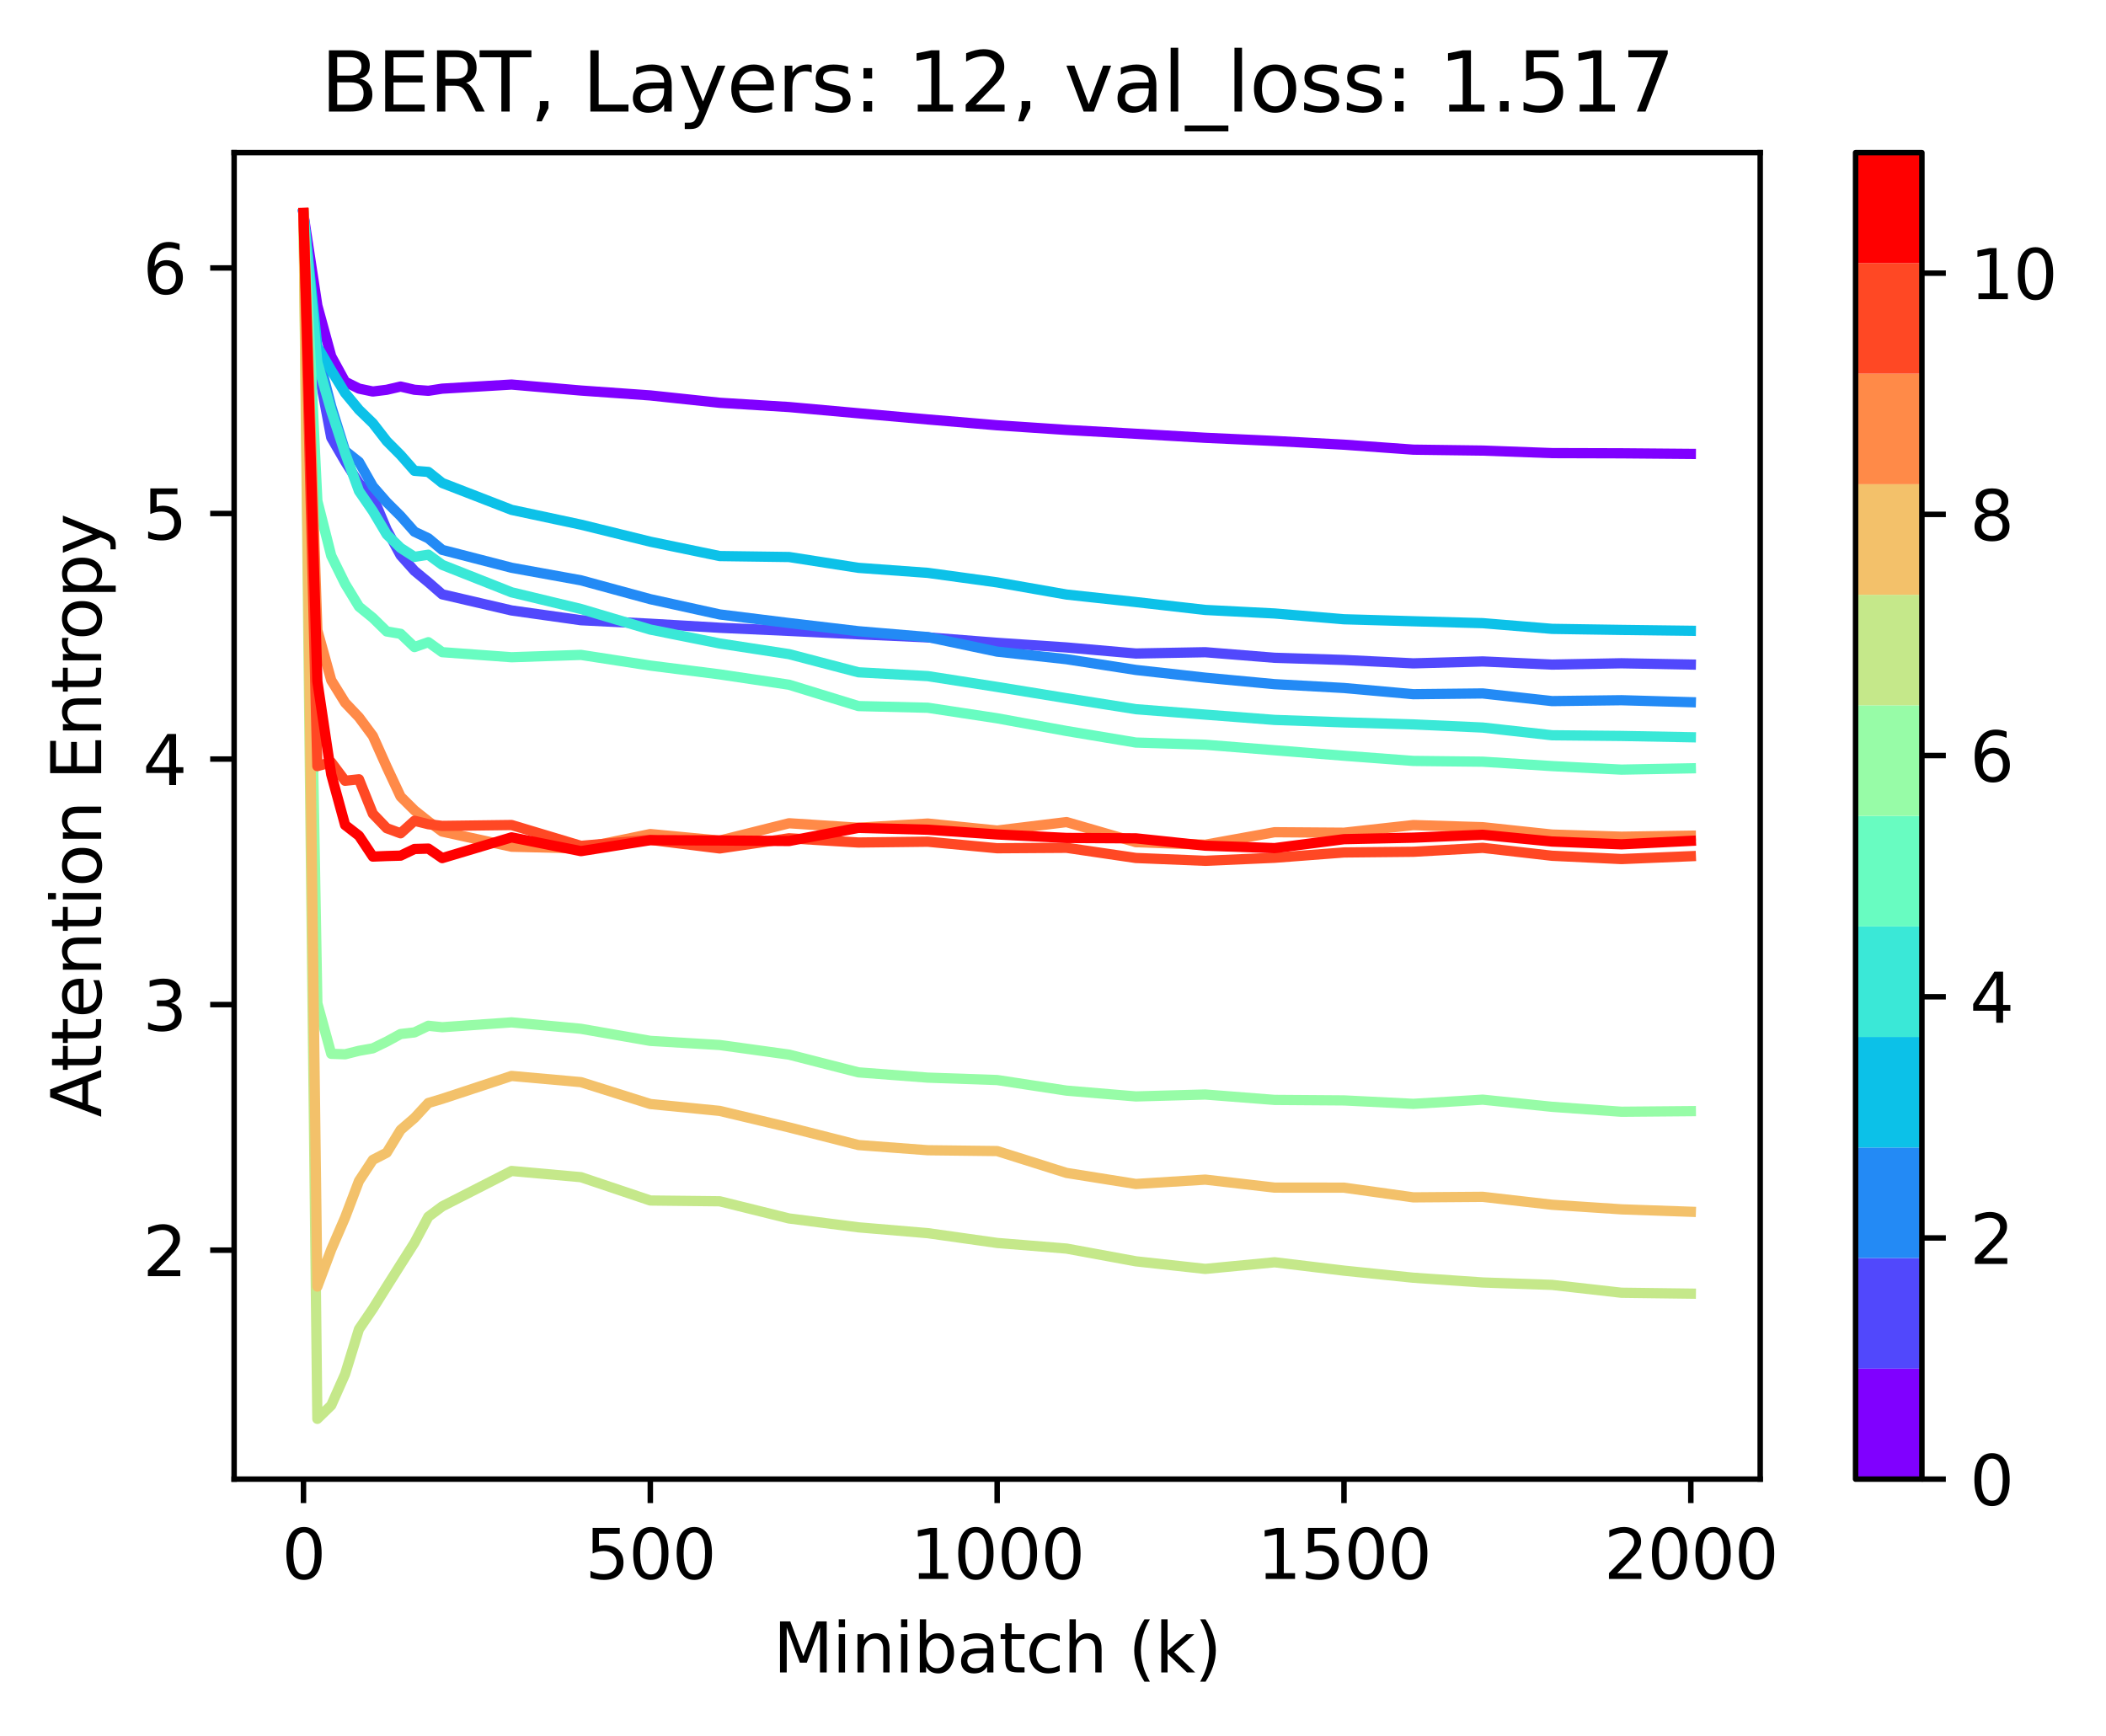 <?xml version="1.0" encoding="utf-8" standalone="no"?>
<!DOCTYPE svg PUBLIC "-//W3C//DTD SVG 1.1//EN"
  "http://www.w3.org/Graphics/SVG/1.1/DTD/svg11.dtd">
<svg height="253.914pt" version="1.1" viewBox="0 0 308.018 253.914" width="308.018pt" xmlns="http://www.w3.org/2000/svg" xmlns:xlink="http://www.w3.org/1999/xlink">
 <defs>
  <style type="text/css">*{stroke-linecap:butt;stroke-linejoin:round;}</style>
 </defs>
 <g id="figure_1">
  <g id="patch_1">
   <path d="M 0 253.914 
L 308.018 253.914 
L 308.018 0 
L 0 0 
z
" style="fill:#ffffff;"/>
  </g>
  <g id="axes_1">
   <g id="patch_2">
    <path d="M 34.241 216.358 
L 257.441 216.358 
L 257.441 22.318 
L 34.241 22.318 
z
" style="fill:#ffffff;"/>
   </g>
   <g id="matplotlib.axis_1">
    <g id="xtick_1">
     <g id="line2d_1">
      <defs>
       <path d="M 0 0 
L 0 3.5 
" id="md5eb00c28f" style="stroke:#000000;stroke-width:0.8;"/>
      </defs>
      <g>
       <use style="stroke:#000000;stroke-width:0.8;" x="44.386" xlink:href="#md5eb00c28f" y="216.358"/>
      </g>
     </g>
     <g id="text_1">
      <!-- 0 -->
      <g transform="translate(41.205 230.957)scale(0.1 -0.1)">
       <defs>
        <path d="M 2034 4250 
Q 1547 4250 1301 3770 
Q 1056 3291 1056 2328 
Q 1056 1369 1301 889 
Q 1547 409 2034 409 
Q 2525 409 2770 889 
Q 3016 1369 3016 2328 
Q 3016 3291 2770 3770 
Q 2525 4250 2034 4250 
z
M 2034 4750 
Q 2819 4750 3233 4129 
Q 3647 3509 3647 2328 
Q 3647 1150 3233 529 
Q 2819 -91 2034 -91 
Q 1250 -91 836 529 
Q 422 1150 422 2328 
Q 422 3509 836 4129 
Q 1250 4750 2034 4750 
z
" id="DejaVuSans-30" transform="scale(0.016)"/>
       </defs>
       <use xlink:href="#DejaVuSans-30"/>
      </g>
     </g>
    </g>
    <g id="xtick_2">
     <g id="line2d_2">
      <g>
       <use style="stroke:#000000;stroke-width:0.8;" x="95.113" xlink:href="#md5eb00c28f" y="216.358"/>
      </g>
     </g>
     <g id="text_2">
      <!-- 500 -->
      <g transform="translate(85.57 230.957)scale(0.1 -0.1)">
       <defs>
        <path d="M 691 4666 
L 3169 4666 
L 3169 4134 
L 1269 4134 
L 1269 2991 
Q 1406 3038 1543 3061 
Q 1681 3084 1819 3084 
Q 2600 3084 3056 2656 
Q 3513 2228 3513 1497 
Q 3513 744 3044 326 
Q 2575 -91 1722 -91 
Q 1428 -91 1123 -41 
Q 819 9 494 109 
L 494 744 
Q 775 591 1075 516 
Q 1375 441 1709 441 
Q 2250 441 2565 725 
Q 2881 1009 2881 1497 
Q 2881 1984 2565 2268 
Q 2250 2553 1709 2553 
Q 1456 2553 1204 2497 
Q 953 2441 691 2322 
L 691 4666 
z
" id="DejaVuSans-35" transform="scale(0.016)"/>
       </defs>
       <use xlink:href="#DejaVuSans-35"/>
       <use x="63.623" xlink:href="#DejaVuSans-30"/>
       <use x="127.246" xlink:href="#DejaVuSans-30"/>
      </g>
     </g>
    </g>
    <g id="xtick_3">
     <g id="line2d_3">
      <g>
       <use style="stroke:#000000;stroke-width:0.8;" x="145.841" xlink:href="#md5eb00c28f" y="216.358"/>
      </g>
     </g>
     <g id="text_3">
      <!-- 1000 -->
      <g transform="translate(133.116 230.957)scale(0.1 -0.1)">
       <defs>
        <path d="M 794 531 
L 1825 531 
L 1825 4091 
L 703 3866 
L 703 4441 
L 1819 4666 
L 2450 4666 
L 2450 531 
L 3481 531 
L 3481 0 
L 794 0 
L 794 531 
z
" id="DejaVuSans-31" transform="scale(0.016)"/>
       </defs>
       <use xlink:href="#DejaVuSans-31"/>
       <use x="63.623" xlink:href="#DejaVuSans-30"/>
       <use x="127.246" xlink:href="#DejaVuSans-30"/>
       <use x="190.869" xlink:href="#DejaVuSans-30"/>
      </g>
     </g>
    </g>
    <g id="xtick_4">
     <g id="line2d_4">
      <g>
       <use style="stroke:#000000;stroke-width:0.8;" x="196.568" xlink:href="#md5eb00c28f" y="216.358"/>
      </g>
     </g>
     <g id="text_4">
      <!-- 1500 -->
      <g transform="translate(183.843 230.957)scale(0.1 -0.1)">
       <use xlink:href="#DejaVuSans-31"/>
       <use x="63.623" xlink:href="#DejaVuSans-35"/>
       <use x="127.246" xlink:href="#DejaVuSans-30"/>
       <use x="190.869" xlink:href="#DejaVuSans-30"/>
      </g>
     </g>
    </g>
    <g id="xtick_5">
     <g id="line2d_5">
      <g>
       <use style="stroke:#000000;stroke-width:0.8;" x="247.295" xlink:href="#md5eb00c28f" y="216.358"/>
      </g>
     </g>
     <g id="text_5">
      <!-- 2000 -->
      <g transform="translate(234.57 230.957)scale(0.1 -0.1)">
       <defs>
        <path d="M 1228 531 
L 3431 531 
L 3431 0 
L 469 0 
L 469 531 
Q 828 903 1448 1529 
Q 2069 2156 2228 2338 
Q 2531 2678 2651 2914 
Q 2772 3150 2772 3378 
Q 2772 3750 2511 3984 
Q 2250 4219 1831 4219 
Q 1534 4219 1204 4116 
Q 875 4013 500 3803 
L 500 4441 
Q 881 4594 1212 4672 
Q 1544 4750 1819 4750 
Q 2544 4750 2975 4387 
Q 3406 4025 3406 3419 
Q 3406 3131 3298 2873 
Q 3191 2616 2906 2266 
Q 2828 2175 2409 1742 
Q 1991 1309 1228 531 
z
" id="DejaVuSans-32" transform="scale(0.016)"/>
       </defs>
       <use xlink:href="#DejaVuSans-32"/>
       <use x="63.623" xlink:href="#DejaVuSans-30"/>
       <use x="127.246" xlink:href="#DejaVuSans-30"/>
       <use x="190.869" xlink:href="#DejaVuSans-30"/>
      </g>
     </g>
    </g>
    <g id="text_6">
     <!-- Minibatch (k) -->
     <g transform="translate(113.077 244.635)scale(0.1 -0.1)">
      <defs>
       <path d="M 628 4666 
L 1569 4666 
L 2759 1491 
L 3956 4666 
L 4897 4666 
L 4897 0 
L 4281 0 
L 4281 4097 
L 3078 897 
L 2444 897 
L 1241 4097 
L 1241 0 
L 628 0 
L 628 4666 
z
" id="DejaVuSans-4d" transform="scale(0.016)"/>
       <path d="M 603 3500 
L 1178 3500 
L 1178 0 
L 603 0 
L 603 3500 
z
M 603 4863 
L 1178 4863 
L 1178 4134 
L 603 4134 
L 603 4863 
z
" id="DejaVuSans-69" transform="scale(0.016)"/>
       <path d="M 3513 2113 
L 3513 0 
L 2938 0 
L 2938 2094 
Q 2938 2591 2744 2837 
Q 2550 3084 2163 3084 
Q 1697 3084 1428 2787 
Q 1159 2491 1159 1978 
L 1159 0 
L 581 0 
L 581 3500 
L 1159 3500 
L 1159 2956 
Q 1366 3272 1645 3428 
Q 1925 3584 2291 3584 
Q 2894 3584 3203 3211 
Q 3513 2838 3513 2113 
z
" id="DejaVuSans-6e" transform="scale(0.016)"/>
       <path d="M 3116 1747 
Q 3116 2381 2855 2742 
Q 2594 3103 2138 3103 
Q 1681 3103 1420 2742 
Q 1159 2381 1159 1747 
Q 1159 1113 1420 752 
Q 1681 391 2138 391 
Q 2594 391 2855 752 
Q 3116 1113 3116 1747 
z
M 1159 2969 
Q 1341 3281 1617 3432 
Q 1894 3584 2278 3584 
Q 2916 3584 3314 3078 
Q 3713 2572 3713 1747 
Q 3713 922 3314 415 
Q 2916 -91 2278 -91 
Q 1894 -91 1617 61 
Q 1341 213 1159 525 
L 1159 0 
L 581 0 
L 581 4863 
L 1159 4863 
L 1159 2969 
z
" id="DejaVuSans-62" transform="scale(0.016)"/>
       <path d="M 2194 1759 
Q 1497 1759 1228 1600 
Q 959 1441 959 1056 
Q 959 750 1161 570 
Q 1363 391 1709 391 
Q 2188 391 2477 730 
Q 2766 1069 2766 1631 
L 2766 1759 
L 2194 1759 
z
M 3341 1997 
L 3341 0 
L 2766 0 
L 2766 531 
Q 2569 213 2275 61 
Q 1981 -91 1556 -91 
Q 1019 -91 701 211 
Q 384 513 384 1019 
Q 384 1609 779 1909 
Q 1175 2209 1959 2209 
L 2766 2209 
L 2766 2266 
Q 2766 2663 2505 2880 
Q 2244 3097 1772 3097 
Q 1472 3097 1187 3025 
Q 903 2953 641 2809 
L 641 3341 
Q 956 3463 1253 3523 
Q 1550 3584 1831 3584 
Q 2591 3584 2966 3190 
Q 3341 2797 3341 1997 
z
" id="DejaVuSans-61" transform="scale(0.016)"/>
       <path d="M 1172 4494 
L 1172 3500 
L 2356 3500 
L 2356 3053 
L 1172 3053 
L 1172 1153 
Q 1172 725 1289 603 
Q 1406 481 1766 481 
L 2356 481 
L 2356 0 
L 1766 0 
Q 1100 0 847 248 
Q 594 497 594 1153 
L 594 3053 
L 172 3053 
L 172 3500 
L 594 3500 
L 594 4494 
L 1172 4494 
z
" id="DejaVuSans-74" transform="scale(0.016)"/>
       <path d="M 3122 3366 
L 3122 2828 
Q 2878 2963 2633 3030 
Q 2388 3097 2138 3097 
Q 1578 3097 1268 2742 
Q 959 2388 959 1747 
Q 959 1106 1268 751 
Q 1578 397 2138 397 
Q 2388 397 2633 464 
Q 2878 531 3122 666 
L 3122 134 
Q 2881 22 2623 -34 
Q 2366 -91 2075 -91 
Q 1284 -91 818 406 
Q 353 903 353 1747 
Q 353 2603 823 3093 
Q 1294 3584 2113 3584 
Q 2378 3584 2631 3529 
Q 2884 3475 3122 3366 
z
" id="DejaVuSans-63" transform="scale(0.016)"/>
       <path d="M 3513 2113 
L 3513 0 
L 2938 0 
L 2938 2094 
Q 2938 2591 2744 2837 
Q 2550 3084 2163 3084 
Q 1697 3084 1428 2787 
Q 1159 2491 1159 1978 
L 1159 0 
L 581 0 
L 581 4863 
L 1159 4863 
L 1159 2956 
Q 1366 3272 1645 3428 
Q 1925 3584 2291 3584 
Q 2894 3584 3203 3211 
Q 3513 2838 3513 2113 
z
" id="DejaVuSans-68" transform="scale(0.016)"/>
       <path id="DejaVuSans-20" transform="scale(0.016)"/>
       <path d="M 1984 4856 
Q 1566 4138 1362 3434 
Q 1159 2731 1159 2009 
Q 1159 1288 1364 580 
Q 1569 -128 1984 -844 
L 1484 -844 
Q 1016 -109 783 600 
Q 550 1309 550 2009 
Q 550 2706 781 3412 
Q 1013 4119 1484 4856 
L 1984 4856 
z
" id="DejaVuSans-28" transform="scale(0.016)"/>
       <path d="M 581 4863 
L 1159 4863 
L 1159 1991 
L 2875 3500 
L 3609 3500 
L 1753 1863 
L 3688 0 
L 2938 0 
L 1159 1709 
L 1159 0 
L 581 0 
L 581 4863 
z
" id="DejaVuSans-6b" transform="scale(0.016)"/>
       <path d="M 513 4856 
L 1013 4856 
Q 1481 4119 1714 3412 
Q 1947 2706 1947 2009 
Q 1947 1309 1714 600 
Q 1481 -109 1013 -844 
L 513 -844 
Q 928 -128 1133 580 
Q 1338 1288 1338 2009 
Q 1338 2731 1133 3434 
Q 928 4138 513 4856 
z
" id="DejaVuSans-29" transform="scale(0.016)"/>
      </defs>
      <use xlink:href="#DejaVuSans-4d"/>
      <use x="86.279" xlink:href="#DejaVuSans-69"/>
      <use x="114.062" xlink:href="#DejaVuSans-6e"/>
      <use x="177.441" xlink:href="#DejaVuSans-69"/>
      <use x="205.225" xlink:href="#DejaVuSans-62"/>
      <use x="268.701" xlink:href="#DejaVuSans-61"/>
      <use x="329.98" xlink:href="#DejaVuSans-74"/>
      <use x="369.189" xlink:href="#DejaVuSans-63"/>
      <use x="424.17" xlink:href="#DejaVuSans-68"/>
      <use x="487.549" xlink:href="#DejaVuSans-20"/>
      <use x="519.336" xlink:href="#DejaVuSans-28"/>
      <use x="558.35" xlink:href="#DejaVuSans-6b"/>
      <use x="616.26" xlink:href="#DejaVuSans-29"/>
     </g>
    </g>
   </g>
   <g id="matplotlib.axis_2">
    <g id="ytick_1">
     <g id="line2d_6">
      <defs>
       <path d="M 0 0 
L -3.5 0 
" id="m0df7e1b1c7" style="stroke:#000000;stroke-width:0.8;"/>
      </defs>
      <g>
       <use style="stroke:#000000;stroke-width:0.8;" x="34.241" xlink:href="#m0df7e1b1c7" y="182.865"/>
      </g>
     </g>
     <g id="text_7">
      <!-- 2 -->
      <g transform="translate(20.878 186.664)scale(0.1 -0.1)">
       <use xlink:href="#DejaVuSans-32"/>
      </g>
     </g>
    </g>
    <g id="ytick_2">
     <g id="line2d_7">
      <g>
       <use style="stroke:#000000;stroke-width:0.8;" x="34.241" xlink:href="#m0df7e1b1c7" y="146.946"/>
      </g>
     </g>
     <g id="text_8">
      <!-- 3 -->
      <g transform="translate(20.878 150.746)scale(0.1 -0.1)">
       <defs>
        <path d="M 2597 2516 
Q 3050 2419 3304 2112 
Q 3559 1806 3559 1356 
Q 3559 666 3084 287 
Q 2609 -91 1734 -91 
Q 1441 -91 1130 -33 
Q 819 25 488 141 
L 488 750 
Q 750 597 1062 519 
Q 1375 441 1716 441 
Q 2309 441 2620 675 
Q 2931 909 2931 1356 
Q 2931 1769 2642 2001 
Q 2353 2234 1838 2234 
L 1294 2234 
L 1294 2753 
L 1863 2753 
Q 2328 2753 2575 2939 
Q 2822 3125 2822 3475 
Q 2822 3834 2567 4026 
Q 2313 4219 1838 4219 
Q 1578 4219 1281 4162 
Q 984 4106 628 3988 
L 628 4550 
Q 988 4650 1302 4700 
Q 1616 4750 1894 4750 
Q 2613 4750 3031 4423 
Q 3450 4097 3450 3541 
Q 3450 3153 3228 2886 
Q 3006 2619 2597 2516 
z
" id="DejaVuSans-33" transform="scale(0.016)"/>
       </defs>
       <use xlink:href="#DejaVuSans-33"/>
      </g>
     </g>
    </g>
    <g id="ytick_3">
     <g id="line2d_8">
      <g>
       <use style="stroke:#000000;stroke-width:0.8;" x="34.241" xlink:href="#m0df7e1b1c7" y="111.028"/>
      </g>
     </g>
     <g id="text_9">
      <!-- 4 -->
      <g transform="translate(20.878 114.827)scale(0.1 -0.1)">
       <defs>
        <path d="M 2419 4116 
L 825 1625 
L 2419 1625 
L 2419 4116 
z
M 2253 4666 
L 3047 4666 
L 3047 1625 
L 3713 1625 
L 3713 1100 
L 3047 1100 
L 3047 0 
L 2419 0 
L 2419 1100 
L 313 1100 
L 313 1709 
L 2253 4666 
z
" id="DejaVuSans-34" transform="scale(0.016)"/>
       </defs>
       <use xlink:href="#DejaVuSans-34"/>
      </g>
     </g>
    </g>
    <g id="ytick_4">
     <g id="line2d_9">
      <g>
       <use style="stroke:#000000;stroke-width:0.8;" x="34.241" xlink:href="#m0df7e1b1c7" y="75.109"/>
      </g>
     </g>
     <g id="text_10">
      <!-- 5 -->
      <g transform="translate(20.878 78.908)scale(0.1 -0.1)">
       <use xlink:href="#DejaVuSans-35"/>
      </g>
     </g>
    </g>
    <g id="ytick_5">
     <g id="line2d_10">
      <g>
       <use style="stroke:#000000;stroke-width:0.8;" x="34.241" xlink:href="#m0df7e1b1c7" y="39.191"/>
      </g>
     </g>
     <g id="text_11">
      <!-- 6 -->
      <g transform="translate(20.878 42.99)scale(0.1 -0.1)">
       <defs>
        <path d="M 2113 2584 
Q 1688 2584 1439 2293 
Q 1191 2003 1191 1497 
Q 1191 994 1439 701 
Q 1688 409 2113 409 
Q 2538 409 2786 701 
Q 3034 994 3034 1497 
Q 3034 2003 2786 2293 
Q 2538 2584 2113 2584 
z
M 3366 4563 
L 3366 3988 
Q 3128 4100 2886 4159 
Q 2644 4219 2406 4219 
Q 1781 4219 1451 3797 
Q 1122 3375 1075 2522 
Q 1259 2794 1537 2939 
Q 1816 3084 2150 3084 
Q 2853 3084 3261 2657 
Q 3669 2231 3669 1497 
Q 3669 778 3244 343 
Q 2819 -91 2113 -91 
Q 1303 -91 875 529 
Q 447 1150 447 2328 
Q 447 3434 972 4092 
Q 1497 4750 2381 4750 
Q 2619 4750 2861 4703 
Q 3103 4656 3366 4563 
z
" id="DejaVuSans-36" transform="scale(0.016)"/>
       </defs>
       <use xlink:href="#DejaVuSans-36"/>
      </g>
     </g>
    </g>
    <g id="text_12">
     <!-- Attention Entropy -->
     <g transform="translate(14.798 163.427)rotate(-90)scale(0.1 -0.1)">
      <defs>
       <path d="M 2188 4044 
L 1331 1722 
L 3047 1722 
L 2188 4044 
z
M 1831 4666 
L 2547 4666 
L 4325 0 
L 3669 0 
L 3244 1197 
L 1141 1197 
L 716 0 
L 50 0 
L 1831 4666 
z
" id="DejaVuSans-41" transform="scale(0.016)"/>
       <path d="M 3597 1894 
L 3597 1613 
L 953 1613 
Q 991 1019 1311 708 
Q 1631 397 2203 397 
Q 2534 397 2845 478 
Q 3156 559 3463 722 
L 3463 178 
Q 3153 47 2828 -22 
Q 2503 -91 2169 -91 
Q 1331 -91 842 396 
Q 353 884 353 1716 
Q 353 2575 817 3079 
Q 1281 3584 2069 3584 
Q 2775 3584 3186 3129 
Q 3597 2675 3597 1894 
z
M 3022 2063 
Q 3016 2534 2758 2815 
Q 2500 3097 2075 3097 
Q 1594 3097 1305 2825 
Q 1016 2553 972 2059 
L 3022 2063 
z
" id="DejaVuSans-65" transform="scale(0.016)"/>
       <path d="M 1959 3097 
Q 1497 3097 1228 2736 
Q 959 2375 959 1747 
Q 959 1119 1226 758 
Q 1494 397 1959 397 
Q 2419 397 2687 759 
Q 2956 1122 2956 1747 
Q 2956 2369 2687 2733 
Q 2419 3097 1959 3097 
z
M 1959 3584 
Q 2709 3584 3137 3096 
Q 3566 2609 3566 1747 
Q 3566 888 3137 398 
Q 2709 -91 1959 -91 
Q 1206 -91 779 398 
Q 353 888 353 1747 
Q 353 2609 779 3096 
Q 1206 3584 1959 3584 
z
" id="DejaVuSans-6f" transform="scale(0.016)"/>
       <path d="M 628 4666 
L 3578 4666 
L 3578 4134 
L 1259 4134 
L 1259 2753 
L 3481 2753 
L 3481 2222 
L 1259 2222 
L 1259 531 
L 3634 531 
L 3634 0 
L 628 0 
L 628 4666 
z
" id="DejaVuSans-45" transform="scale(0.016)"/>
       <path d="M 2631 2963 
Q 2534 3019 2420 3045 
Q 2306 3072 2169 3072 
Q 1681 3072 1420 2755 
Q 1159 2438 1159 1844 
L 1159 0 
L 581 0 
L 581 3500 
L 1159 3500 
L 1159 2956 
Q 1341 3275 1631 3429 
Q 1922 3584 2338 3584 
Q 2397 3584 2469 3576 
Q 2541 3569 2628 3553 
L 2631 2963 
z
" id="DejaVuSans-72" transform="scale(0.016)"/>
       <path d="M 1159 525 
L 1159 -1331 
L 581 -1331 
L 581 3500 
L 1159 3500 
L 1159 2969 
Q 1341 3281 1617 3432 
Q 1894 3584 2278 3584 
Q 2916 3584 3314 3078 
Q 3713 2572 3713 1747 
Q 3713 922 3314 415 
Q 2916 -91 2278 -91 
Q 1894 -91 1617 61 
Q 1341 213 1159 525 
z
M 3116 1747 
Q 3116 2381 2855 2742 
Q 2594 3103 2138 3103 
Q 1681 3103 1420 2742 
Q 1159 2381 1159 1747 
Q 1159 1113 1420 752 
Q 1681 391 2138 391 
Q 2594 391 2855 752 
Q 3116 1113 3116 1747 
z
" id="DejaVuSans-70" transform="scale(0.016)"/>
       <path d="M 2059 -325 
Q 1816 -950 1584 -1140 
Q 1353 -1331 966 -1331 
L 506 -1331 
L 506 -850 
L 844 -850 
Q 1081 -850 1212 -737 
Q 1344 -625 1503 -206 
L 1606 56 
L 191 3500 
L 800 3500 
L 1894 763 
L 2988 3500 
L 3597 3500 
L 2059 -325 
z
" id="DejaVuSans-79" transform="scale(0.016)"/>
      </defs>
      <use xlink:href="#DejaVuSans-41"/>
      <use x="66.658" xlink:href="#DejaVuSans-74"/>
      <use x="105.867" xlink:href="#DejaVuSans-74"/>
      <use x="145.076" xlink:href="#DejaVuSans-65"/>
      <use x="206.6" xlink:href="#DejaVuSans-6e"/>
      <use x="269.979" xlink:href="#DejaVuSans-74"/>
      <use x="309.188" xlink:href="#DejaVuSans-69"/>
      <use x="336.971" xlink:href="#DejaVuSans-6f"/>
      <use x="398.152" xlink:href="#DejaVuSans-6e"/>
      <use x="461.531" xlink:href="#DejaVuSans-20"/>
      <use x="493.318" xlink:href="#DejaVuSans-45"/>
      <use x="556.502" xlink:href="#DejaVuSans-6e"/>
      <use x="619.881" xlink:href="#DejaVuSans-74"/>
      <use x="659.09" xlink:href="#DejaVuSans-72"/>
      <use x="697.953" xlink:href="#DejaVuSans-6f"/>
      <use x="759.135" xlink:href="#DejaVuSans-70"/>
      <use x="822.611" xlink:href="#DejaVuSans-79"/>
     </g>
    </g>
   </g>
   <g id="line2d_11">
    <path clip-path="url(#p52f78f8801)" d="M 44.386 31.312 
L 46.415 44.698 
L 48.444 52.122 
L 50.473 55.832 
L 52.502 56.843 
L 54.532 57.266 
L 56.561 57.013 
L 58.59 56.543 
L 60.619 57.012 
L 62.648 57.164 
L 64.677 56.85 
L 74.822 56.249 
L 84.968 57.126 
L 95.113 57.841 
L 105.259 58.915 
L 115.404 59.539 
L 125.55 60.451 
L 135.695 61.353 
L 145.841 62.208 
L 155.986 62.886 
L 166.132 63.45 
L 176.277 64.037 
L 186.422 64.502 
L 196.568 65.045 
L 206.713 65.773 
L 216.859 65.908 
L 227.004 66.277 
L 237.15 66.306 
L 247.295 66.393 
" style="fill:none;stroke:#8000ff;stroke-linecap:square;stroke-width:1.5;"/>
   </g>
   <g id="line2d_12">
    <path clip-path="url(#p52f78f8801)" d="M 44.386 31.289 
L 46.415 53.263 
L 48.444 63.999 
L 50.473 67.49 
L 52.502 70.69 
L 54.532 72.673 
L 56.561 77.487 
L 58.59 81.226 
L 60.619 83.495 
L 62.648 85.17 
L 64.677 86.936 
L 74.822 89.294 
L 84.968 90.721 
L 95.113 91.232 
L 105.259 91.825 
L 115.404 92.283 
L 125.55 92.777 
L 135.695 93.232 
L 145.841 94.027 
L 155.986 94.706 
L 166.132 95.59 
L 176.277 95.402 
L 186.422 96.216 
L 196.568 96.536 
L 206.713 97.031 
L 216.859 96.752 
L 227.004 97.212 
L 237.15 97.018 
L 247.295 97.205 
" style="fill:none;stroke:#5148fc;stroke-linecap:square;stroke-width:1.5;"/>
   </g>
   <g id="line2d_13">
    <path clip-path="url(#p52f78f8801)" d="M 44.386 31.278 
L 46.415 51.541 
L 48.444 59.449 
L 50.473 65.954 
L 52.502 67.568 
L 54.532 71.143 
L 56.561 73.463 
L 58.59 75.483 
L 60.619 77.775 
L 62.648 78.74 
L 64.677 80.433 
L 74.822 83.048 
L 84.968 84.885 
L 95.113 87.645 
L 105.259 89.876 
L 115.404 91.135 
L 125.55 92.332 
L 135.695 93.183 
L 145.841 95.317 
L 155.986 96.424 
L 166.132 97.995 
L 176.277 99.126 
L 186.422 100.075 
L 196.568 100.635 
L 206.713 101.542 
L 216.859 101.432 
L 227.004 102.551 
L 237.15 102.423 
L 247.295 102.712 
" style="fill:none;stroke:#238af5;stroke-linecap:square;stroke-width:1.5;"/>
   </g>
   <g id="line2d_14">
    <path clip-path="url(#p52f78f8801)" d="M 44.386 31.277 
L 46.415 50.695 
L 48.444 54.173 
L 50.473 57.48 
L 52.502 59.935 
L 54.532 61.904 
L 56.561 64.521 
L 58.59 66.56 
L 60.619 68.869 
L 62.648 69.03 
L 64.677 70.647 
L 74.822 74.579 
L 84.968 76.742 
L 95.113 79.236 
L 105.259 81.336 
L 115.404 81.477 
L 125.55 83.059 
L 135.695 83.795 
L 145.841 85.186 
L 155.986 86.965 
L 166.132 88.064 
L 176.277 89.218 
L 186.422 89.735 
L 196.568 90.582 
L 206.713 90.872 
L 216.859 91.151 
L 227.004 91.985 
L 237.15 92.14 
L 247.295 92.268 
" style="fill:none;stroke:#0cc1e8;stroke-linecap:square;stroke-width:1.5;"/>
   </g>
   <g id="line2d_15">
    <path clip-path="url(#p52f78f8801)" d="M 44.386 31.238 
L 46.415 53.015 
L 48.444 60.084 
L 50.473 66.27 
L 52.502 71.824 
L 54.532 74.765 
L 56.561 78.17 
L 58.59 80.148 
L 60.619 81.455 
L 62.648 81.138 
L 64.677 82.624 
L 74.822 86.639 
L 84.968 89.08 
L 95.113 92.091 
L 105.259 94.123 
L 115.404 95.683 
L 125.55 98.338 
L 135.695 98.899 
L 145.841 100.482 
L 155.986 102.132 
L 166.132 103.736 
L 176.277 104.529 
L 186.422 105.304 
L 196.568 105.663 
L 206.713 105.961 
L 216.859 106.421 
L 227.004 107.549 
L 237.15 107.65 
L 247.295 107.839 
" style="fill:none;stroke:#3ae8d7;stroke-linecap:square;stroke-width:1.5;"/>
   </g>
   <g id="line2d_16">
    <path clip-path="url(#p52f78f8801)" d="M 44.386 31.245 
L 46.415 73.262 
L 48.444 81.282 
L 50.473 85.396 
L 52.502 88.73 
L 54.532 90.381 
L 56.561 92.367 
L 58.59 92.711 
L 60.619 94.65 
L 62.648 93.937 
L 64.677 95.396 
L 74.822 96.136 
L 84.968 95.794 
L 95.113 97.358 
L 105.259 98.643 
L 115.404 100.157 
L 125.55 103.28 
L 135.695 103.525 
L 145.841 105.067 
L 155.986 106.923 
L 166.132 108.614 
L 176.277 108.935 
L 186.422 109.74 
L 196.568 110.543 
L 206.713 111.303 
L 216.859 111.415 
L 227.004 112.059 
L 237.15 112.575 
L 247.295 112.384 
" style="fill:none;stroke:#68fcc1;stroke-linecap:square;stroke-width:1.5;"/>
   </g>
   <g id="line2d_17">
    <path clip-path="url(#p52f78f8801)" d="M 44.386 31.201 
L 46.415 146.75 
L 48.444 154.143 
L 50.473 154.212 
L 52.502 153.704 
L 54.532 153.343 
L 56.561 152.357 
L 58.59 151.249 
L 60.619 151.013 
L 62.648 150.044 
L 64.677 150.256 
L 74.822 149.543 
L 84.968 150.486 
L 95.113 152.251 
L 105.259 152.857 
L 115.404 154.262 
L 125.55 156.857 
L 135.695 157.628 
L 145.841 157.98 
L 155.986 159.529 
L 166.132 160.378 
L 176.277 160.098 
L 186.422 160.887 
L 196.568 160.961 
L 206.713 161.463 
L 216.859 160.85 
L 227.004 161.898 
L 237.15 162.618 
L 247.295 162.53 
" style="fill:none;stroke:#97fca7;stroke-linecap:square;stroke-width:1.5;"/>
   </g>
   <g id="line2d_18">
    <path clip-path="url(#p52f78f8801)" d="M 44.386 31.241 
L 46.415 207.538 
L 48.444 205.562 
L 50.473 200.994 
L 52.502 194.419 
L 54.532 191.435 
L 56.561 188.189 
L 58.59 184.977 
L 60.619 181.785 
L 62.648 177.981 
L 64.677 176.462 
L 74.822 171.282 
L 84.968 172.19 
L 95.113 175.602 
L 105.259 175.714 
L 115.404 178.228 
L 125.55 179.525 
L 135.695 180.378 
L 145.841 181.81 
L 155.986 182.633 
L 166.132 184.497 
L 176.277 185.606 
L 186.422 184.636 
L 196.568 185.861 
L 206.713 186.898 
L 216.859 187.592 
L 227.004 187.946 
L 237.15 189.093 
L 247.295 189.224 
" style="fill:none;stroke:#c5e88a;stroke-linecap:square;stroke-width:1.5;"/>
   </g>
   <g id="line2d_19">
    <path clip-path="url(#p52f78f8801)" d="M 44.386 31.217 
L 46.415 188.188 
L 48.444 182.779 
L 50.473 178.082 
L 52.502 172.744 
L 54.532 169.657 
L 56.561 168.606 
L 58.59 165.283 
L 60.619 163.53 
L 62.648 161.339 
L 64.677 160.728 
L 74.822 157.382 
L 84.968 158.288 
L 95.113 161.486 
L 105.259 162.495 
L 115.404 164.909 
L 125.55 167.488 
L 135.695 168.249 
L 145.841 168.37 
L 155.986 171.567 
L 166.132 173.185 
L 176.277 172.546 
L 186.422 173.715 
L 196.568 173.722 
L 206.713 175.142 
L 216.859 175.064 
L 227.004 176.224 
L 237.15 176.894 
L 247.295 177.247 
" style="fill:none;stroke:#f3c16a;stroke-linecap:square;stroke-width:1.5;"/>
   </g>
   <g id="line2d_20">
    <path clip-path="url(#p52f78f8801)" d="M 44.386 31.189 
L 46.415 92.184 
L 48.444 99.5 
L 50.473 102.78 
L 52.502 104.916 
L 54.532 107.65 
L 56.561 112.179 
L 58.59 116.516 
L 60.619 118.531 
L 62.648 120.145 
L 64.677 121.637 
L 74.822 123.851 
L 84.968 124.096 
L 95.113 121.999 
L 105.259 122.956 
L 115.404 120.419 
L 125.55 121.077 
L 135.695 120.463 
L 145.841 121.488 
L 155.986 120.248 
L 166.132 123.188 
L 176.277 123.56 
L 186.422 121.73 
L 196.568 121.803 
L 206.713 120.685 
L 216.859 120.997 
L 227.004 122.075 
L 237.15 122.388 
L 247.295 122.238 
" style="fill:none;stroke:#ff8a48;stroke-linecap:square;stroke-width:1.5;"/>
   </g>
   <g id="line2d_21">
    <path clip-path="url(#p52f78f8801)" d="M 44.386 31.175 
L 46.415 112.062 
L 48.444 111.494 
L 50.473 114.206 
L 52.502 113.988 
L 54.532 119.03 
L 56.561 121.144 
L 58.59 121.888 
L 60.619 120.057 
L 62.648 120.559 
L 64.677 120.809 
L 74.822 120.678 
L 84.968 123.726 
L 95.113 122.844 
L 105.259 124.104 
L 115.404 122.618 
L 125.55 123.236 
L 135.695 123.12 
L 145.841 124.076 
L 155.986 124.01 
L 166.132 125.499 
L 176.277 125.913 
L 186.422 125.467 
L 196.568 124.693 
L 206.713 124.592 
L 216.859 124.018 
L 227.004 125.175 
L 237.15 125.656 
L 247.295 125.238 
" style="fill:none;stroke:#ff4824;stroke-linecap:square;stroke-width:1.5;"/>
   </g>
   <g id="line2d_22">
    <path clip-path="url(#p52f78f8801)" d="M 44.386 31.138 
L 46.415 99.648 
L 48.444 113.27 
L 50.473 120.676 
L 52.502 122.249 
L 54.532 125.295 
L 56.561 125.213 
L 58.59 125.157 
L 60.619 124.185 
L 62.648 124.127 
L 64.677 125.519 
L 74.822 122.485 
L 84.968 124.497 
L 95.113 122.893 
L 105.259 122.937 
L 115.404 123.018 
L 125.55 121.096 
L 135.695 121.363 
L 145.841 122.057 
L 155.986 122.569 
L 166.132 122.627 
L 176.277 123.697 
L 186.422 124.057 
L 196.568 122.749 
L 206.713 122.528 
L 216.859 122.104 
L 227.004 123.094 
L 237.15 123.501 
L 247.295 122.993 
" style="fill:none;stroke:#ff0000;stroke-linecap:square;stroke-width:1.5;"/>
   </g>
   <g id="patch_3">
    <path d="M 34.241 216.358 
L 34.241 22.318 
" style="fill:none;stroke:#000000;stroke-linecap:square;stroke-linejoin:miter;stroke-width:0.8;"/>
   </g>
   <g id="patch_4">
    <path d="M 257.441 216.358 
L 257.441 22.318 
" style="fill:none;stroke:#000000;stroke-linecap:square;stroke-linejoin:miter;stroke-width:0.8;"/>
   </g>
   <g id="patch_5">
    <path d="M 34.241 216.358 
L 257.441 216.358 
" style="fill:none;stroke:#000000;stroke-linecap:square;stroke-linejoin:miter;stroke-width:0.8;"/>
   </g>
   <g id="patch_6">
    <path d="M 34.241 22.318 
L 257.441 22.318 
" style="fill:none;stroke:#000000;stroke-linecap:square;stroke-linejoin:miter;stroke-width:0.8;"/>
   </g>
   <g id="text_13">
    <!-- BERT, Layers: 12, val_loss: 1.517 -->
    <g transform="translate(46.899 16.318)scale(0.12 -0.12)">
     <defs>
      <path d="M 1259 2228 
L 1259 519 
L 2272 519 
Q 2781 519 3026 730 
Q 3272 941 3272 1375 
Q 3272 1813 3026 2020 
Q 2781 2228 2272 2228 
L 1259 2228 
z
M 1259 4147 
L 1259 2741 
L 2194 2741 
Q 2656 2741 2882 2914 
Q 3109 3088 3109 3444 
Q 3109 3797 2882 3972 
Q 2656 4147 2194 4147 
L 1259 4147 
z
M 628 4666 
L 2241 4666 
Q 2963 4666 3353 4366 
Q 3744 4066 3744 3513 
Q 3744 3084 3544 2831 
Q 3344 2578 2956 2516 
Q 3422 2416 3680 2098 
Q 3938 1781 3938 1306 
Q 3938 681 3513 340 
Q 3088 0 2303 0 
L 628 0 
L 628 4666 
z
" id="DejaVuSans-42" transform="scale(0.016)"/>
      <path d="M 2841 2188 
Q 3044 2119 3236 1894 
Q 3428 1669 3622 1275 
L 4263 0 
L 3584 0 
L 2988 1197 
Q 2756 1666 2539 1819 
Q 2322 1972 1947 1972 
L 1259 1972 
L 1259 0 
L 628 0 
L 628 4666 
L 2053 4666 
Q 2853 4666 3247 4331 
Q 3641 3997 3641 3322 
Q 3641 2881 3436 2590 
Q 3231 2300 2841 2188 
z
M 1259 4147 
L 1259 2491 
L 2053 2491 
Q 2509 2491 2742 2702 
Q 2975 2913 2975 3322 
Q 2975 3731 2742 3939 
Q 2509 4147 2053 4147 
L 1259 4147 
z
" id="DejaVuSans-52" transform="scale(0.016)"/>
      <path d="M -19 4666 
L 3928 4666 
L 3928 4134 
L 2272 4134 
L 2272 0 
L 1638 0 
L 1638 4134 
L -19 4134 
L -19 4666 
z
" id="DejaVuSans-54" transform="scale(0.016)"/>
      <path d="M 750 794 
L 1409 794 
L 1409 256 
L 897 -744 
L 494 -744 
L 750 256 
L 750 794 
z
" id="DejaVuSans-2c" transform="scale(0.016)"/>
      <path d="M 628 4666 
L 1259 4666 
L 1259 531 
L 3531 531 
L 3531 0 
L 628 0 
L 628 4666 
z
" id="DejaVuSans-4c" transform="scale(0.016)"/>
      <path d="M 2834 3397 
L 2834 2853 
Q 2591 2978 2328 3040 
Q 2066 3103 1784 3103 
Q 1356 3103 1142 2972 
Q 928 2841 928 2578 
Q 928 2378 1081 2264 
Q 1234 2150 1697 2047 
L 1894 2003 
Q 2506 1872 2764 1633 
Q 3022 1394 3022 966 
Q 3022 478 2636 193 
Q 2250 -91 1575 -91 
Q 1294 -91 989 -36 
Q 684 19 347 128 
L 347 722 
Q 666 556 975 473 
Q 1284 391 1588 391 
Q 1994 391 2212 530 
Q 2431 669 2431 922 
Q 2431 1156 2273 1281 
Q 2116 1406 1581 1522 
L 1381 1569 
Q 847 1681 609 1914 
Q 372 2147 372 2553 
Q 372 3047 722 3315 
Q 1072 3584 1716 3584 
Q 2034 3584 2315 3537 
Q 2597 3491 2834 3397 
z
" id="DejaVuSans-73" transform="scale(0.016)"/>
      <path d="M 750 794 
L 1409 794 
L 1409 0 
L 750 0 
L 750 794 
z
M 750 3309 
L 1409 3309 
L 1409 2516 
L 750 2516 
L 750 3309 
z
" id="DejaVuSans-3a" transform="scale(0.016)"/>
      <path d="M 191 3500 
L 800 3500 
L 1894 563 
L 2988 3500 
L 3597 3500 
L 2284 0 
L 1503 0 
L 191 3500 
z
" id="DejaVuSans-76" transform="scale(0.016)"/>
      <path d="M 603 4863 
L 1178 4863 
L 1178 0 
L 603 0 
L 603 4863 
z
" id="DejaVuSans-6c" transform="scale(0.016)"/>
      <path d="M 3263 -1063 
L 3263 -1509 
L -63 -1509 
L -63 -1063 
L 3263 -1063 
z
" id="DejaVuSans-5f" transform="scale(0.016)"/>
      <path d="M 684 794 
L 1344 794 
L 1344 0 
L 684 0 
L 684 794 
z
" id="DejaVuSans-2e" transform="scale(0.016)"/>
      <path d="M 525 4666 
L 3525 4666 
L 3525 4397 
L 1831 0 
L 1172 0 
L 2766 4134 
L 525 4134 
L 525 4666 
z
" id="DejaVuSans-37" transform="scale(0.016)"/>
     </defs>
     <use xlink:href="#DejaVuSans-42"/>
     <use x="68.604" xlink:href="#DejaVuSans-45"/>
     <use x="131.787" xlink:href="#DejaVuSans-52"/>
     <use x="194.02" xlink:href="#DejaVuSans-54"/>
     <use x="255.104" xlink:href="#DejaVuSans-2c"/>
     <use x="286.891" xlink:href="#DejaVuSans-20"/>
     <use x="318.678" xlink:href="#DejaVuSans-4c"/>
     <use x="374.391" xlink:href="#DejaVuSans-61"/>
     <use x="435.67" xlink:href="#DejaVuSans-79"/>
     <use x="494.85" xlink:href="#DejaVuSans-65"/>
     <use x="556.373" xlink:href="#DejaVuSans-72"/>
     <use x="597.486" xlink:href="#DejaVuSans-73"/>
     <use x="649.586" xlink:href="#DejaVuSans-3a"/>
     <use x="683.277" xlink:href="#DejaVuSans-20"/>
     <use x="715.064" xlink:href="#DejaVuSans-31"/>
     <use x="778.688" xlink:href="#DejaVuSans-32"/>
     <use x="842.311" xlink:href="#DejaVuSans-2c"/>
     <use x="874.098" xlink:href="#DejaVuSans-20"/>
     <use x="905.885" xlink:href="#DejaVuSans-76"/>
     <use x="965.064" xlink:href="#DejaVuSans-61"/>
     <use x="1026.344" xlink:href="#DejaVuSans-6c"/>
     <use x="1054.127" xlink:href="#DejaVuSans-5f"/>
     <use x="1104.127" xlink:href="#DejaVuSans-6c"/>
     <use x="1131.91" xlink:href="#DejaVuSans-6f"/>
     <use x="1193.092" xlink:href="#DejaVuSans-73"/>
     <use x="1245.191" xlink:href="#DejaVuSans-73"/>
     <use x="1297.291" xlink:href="#DejaVuSans-3a"/>
     <use x="1330.982" xlink:href="#DejaVuSans-20"/>
     <use x="1362.77" xlink:href="#DejaVuSans-31"/>
     <use x="1426.393" xlink:href="#DejaVuSans-2e"/>
     <use x="1458.18" xlink:href="#DejaVuSans-35"/>
     <use x="1521.803" xlink:href="#DejaVuSans-31"/>
     <use x="1585.426" xlink:href="#DejaVuSans-37"/>
    </g>
   </g>
  </g>
  <g id="axes_2">
   <g id="patch_7">
    <path d="M 271.391 216.358 
L 281.093 216.358 
L 281.093 22.318 
L 271.391 22.318 
z
" style="fill:#ffffff;"/>
   </g>
   <g id="patch_8">
    <path clip-path="url(#pbc8ebc5d8c)" d="M 271.391 216.358 
L 271.391 200.188 
L 271.391 38.488 
L 271.391 22.318 
L 281.093 22.318 
L 281.093 38.488 
L 281.093 200.188 
L 281.093 216.358 
L 281.093 216.358 
z
" style="fill:#ffffff;stroke:#ffffff;stroke-linejoin:miter;stroke-width:0.01;"/>
   </g>
   <g id="QuadMesh_1">
    <path clip-path="url(#pbc8ebc5d8c)" d="M 271.391 216.358 
L 281.093 216.358 
L 281.093 200.188 
L 271.391 200.188 
L 271.391 216.358 
" style="fill:#8000ff;"/>
    <path clip-path="url(#pbc8ebc5d8c)" d="M 271.391 200.188 
L 281.093 200.188 
L 281.093 184.018 
L 271.391 184.018 
L 271.391 200.188 
" style="fill:#5148fc;"/>
    <path clip-path="url(#pbc8ebc5d8c)" d="M 271.391 184.018 
L 281.093 184.018 
L 281.093 167.848 
L 271.391 167.848 
L 271.391 184.018 
" style="fill:#238af5;"/>
    <path clip-path="url(#pbc8ebc5d8c)" d="M 271.391 167.848 
L 281.093 167.848 
L 281.093 151.678 
L 271.391 151.678 
L 271.391 167.848 
" style="fill:#0cc1e8;"/>
    <path clip-path="url(#pbc8ebc5d8c)" d="M 271.391 151.678 
L 281.093 151.678 
L 281.093 135.508 
L 271.391 135.508 
L 271.391 151.678 
" style="fill:#3ae8d7;"/>
    <path clip-path="url(#pbc8ebc5d8c)" d="M 271.391 135.508 
L 281.093 135.508 
L 281.093 119.338 
L 271.391 119.338 
L 271.391 135.508 
" style="fill:#68fcc1;"/>
    <path clip-path="url(#pbc8ebc5d8c)" d="M 271.391 119.338 
L 281.093 119.338 
L 281.093 103.168 
L 271.391 103.168 
L 271.391 119.338 
" style="fill:#97fca7;"/>
    <path clip-path="url(#pbc8ebc5d8c)" d="M 271.391 103.168 
L 281.093 103.168 
L 281.093 86.998 
L 271.391 86.998 
L 271.391 103.168 
" style="fill:#c5e88a;"/>
    <path clip-path="url(#pbc8ebc5d8c)" d="M 271.391 86.998 
L 281.093 86.998 
L 281.093 70.828 
L 271.391 70.828 
L 271.391 86.998 
" style="fill:#f3c16a;"/>
    <path clip-path="url(#pbc8ebc5d8c)" d="M 271.391 70.828 
L 281.093 70.828 
L 281.093 54.658 
L 271.391 54.658 
L 271.391 70.828 
" style="fill:#ff8a48;"/>
    <path clip-path="url(#pbc8ebc5d8c)" d="M 271.391 54.658 
L 281.093 54.658 
L 281.093 38.488 
L 271.391 38.488 
L 271.391 54.658 
" style="fill:#ff4824;"/>
    <path clip-path="url(#pbc8ebc5d8c)" d="M 271.391 38.488 
L 281.093 38.488 
L 281.093 22.318 
L 271.391 22.318 
L 271.391 38.488 
" style="fill:#ff0000;"/>
   </g>
   <g id="matplotlib.axis_3"/>
   <g id="matplotlib.axis_4">
    <g id="ytick_6">
     <g id="line2d_23">
      <defs>
       <path d="M 0 0 
L 3.5 0 
" id="mc4da82e96a" style="stroke:#000000;stroke-width:0.8;"/>
      </defs>
      <g>
       <use style="stroke:#000000;stroke-width:0.8;" x="281.093" xlink:href="#mc4da82e96a" y="216.358"/>
      </g>
     </g>
     <g id="text_14">
      <!-- 0 -->
      <g transform="translate(288.093 220.157)scale(0.1 -0.1)">
       <use xlink:href="#DejaVuSans-30"/>
      </g>
     </g>
    </g>
    <g id="ytick_7">
     <g id="line2d_24">
      <g>
       <use style="stroke:#000000;stroke-width:0.8;" x="281.093" xlink:href="#mc4da82e96a" y="181.078"/>
      </g>
     </g>
     <g id="text_15">
      <!-- 2 -->
      <g transform="translate(288.093 184.877)scale(0.1 -0.1)">
       <use xlink:href="#DejaVuSans-32"/>
      </g>
     </g>
    </g>
    <g id="ytick_8">
     <g id="line2d_25">
      <g>
       <use style="stroke:#000000;stroke-width:0.8;" x="281.093" xlink:href="#mc4da82e96a" y="145.798"/>
      </g>
     </g>
     <g id="text_16">
      <!-- 4 -->
      <g transform="translate(288.093 149.597)scale(0.1 -0.1)">
       <use xlink:href="#DejaVuSans-34"/>
      </g>
     </g>
    </g>
    <g id="ytick_9">
     <g id="line2d_26">
      <g>
       <use style="stroke:#000000;stroke-width:0.8;" x="281.093" xlink:href="#mc4da82e96a" y="110.518"/>
      </g>
     </g>
     <g id="text_17">
      <!-- 6 -->
      <g transform="translate(288.093 114.317)scale(0.1 -0.1)">
       <use xlink:href="#DejaVuSans-36"/>
      </g>
     </g>
    </g>
    <g id="ytick_10">
     <g id="line2d_27">
      <g>
       <use style="stroke:#000000;stroke-width:0.8;" x="281.093" xlink:href="#mc4da82e96a" y="75.238"/>
      </g>
     </g>
     <g id="text_18">
      <!-- 8 -->
      <g transform="translate(288.093 79.037)scale(0.1 -0.1)">
       <defs>
        <path d="M 2034 2216 
Q 1584 2216 1326 1975 
Q 1069 1734 1069 1313 
Q 1069 891 1326 650 
Q 1584 409 2034 409 
Q 2484 409 2743 651 
Q 3003 894 3003 1313 
Q 3003 1734 2745 1975 
Q 2488 2216 2034 2216 
z
M 1403 2484 
Q 997 2584 770 2862 
Q 544 3141 544 3541 
Q 544 4100 942 4425 
Q 1341 4750 2034 4750 
Q 2731 4750 3128 4425 
Q 3525 4100 3525 3541 
Q 3525 3141 3298 2862 
Q 3072 2584 2669 2484 
Q 3125 2378 3379 2068 
Q 3634 1759 3634 1313 
Q 3634 634 3220 271 
Q 2806 -91 2034 -91 
Q 1263 -91 848 271 
Q 434 634 434 1313 
Q 434 1759 690 2068 
Q 947 2378 1403 2484 
z
M 1172 3481 
Q 1172 3119 1398 2916 
Q 1625 2713 2034 2713 
Q 2441 2713 2670 2916 
Q 2900 3119 2900 3481 
Q 2900 3844 2670 4047 
Q 2441 4250 2034 4250 
Q 1625 4250 1398 4047 
Q 1172 3844 1172 3481 
z
" id="DejaVuSans-38" transform="scale(0.016)"/>
       </defs>
       <use xlink:href="#DejaVuSans-38"/>
      </g>
     </g>
    </g>
    <g id="ytick_11">
     <g id="line2d_28">
      <g>
       <use style="stroke:#000000;stroke-width:0.8;" x="281.093" xlink:href="#mc4da82e96a" y="39.958"/>
      </g>
     </g>
     <g id="text_19">
      <!-- 10 -->
      <g transform="translate(288.093 43.757)scale(0.1 -0.1)">
       <use xlink:href="#DejaVuSans-31"/>
       <use x="63.623" xlink:href="#DejaVuSans-30"/>
      </g>
     </g>
    </g>
   </g>
   <g id="LineCollection_1"/>
   <g id="patch_9">
    <path d="M 271.391 216.358 
L 271.391 200.188 
L 271.391 38.488 
L 271.391 22.318 
L 281.093 22.318 
L 281.093 38.488 
L 281.093 200.188 
L 281.093 216.358 
z
" style="fill:none;stroke:#000000;stroke-linecap:square;stroke-linejoin:miter;stroke-width:0.8;"/>
   </g>
  </g>
 </g>
 <defs>
  <clipPath id="p52f78f8801">
   <rect height="194.04" width="223.2" x="34.241" y="22.318"/>
  </clipPath>
  <clipPath id="pbc8ebc5d8c">
   <rect height="194.04" width="9.702" x="271.391" y="22.318"/>
  </clipPath>
 </defs>
</svg>
